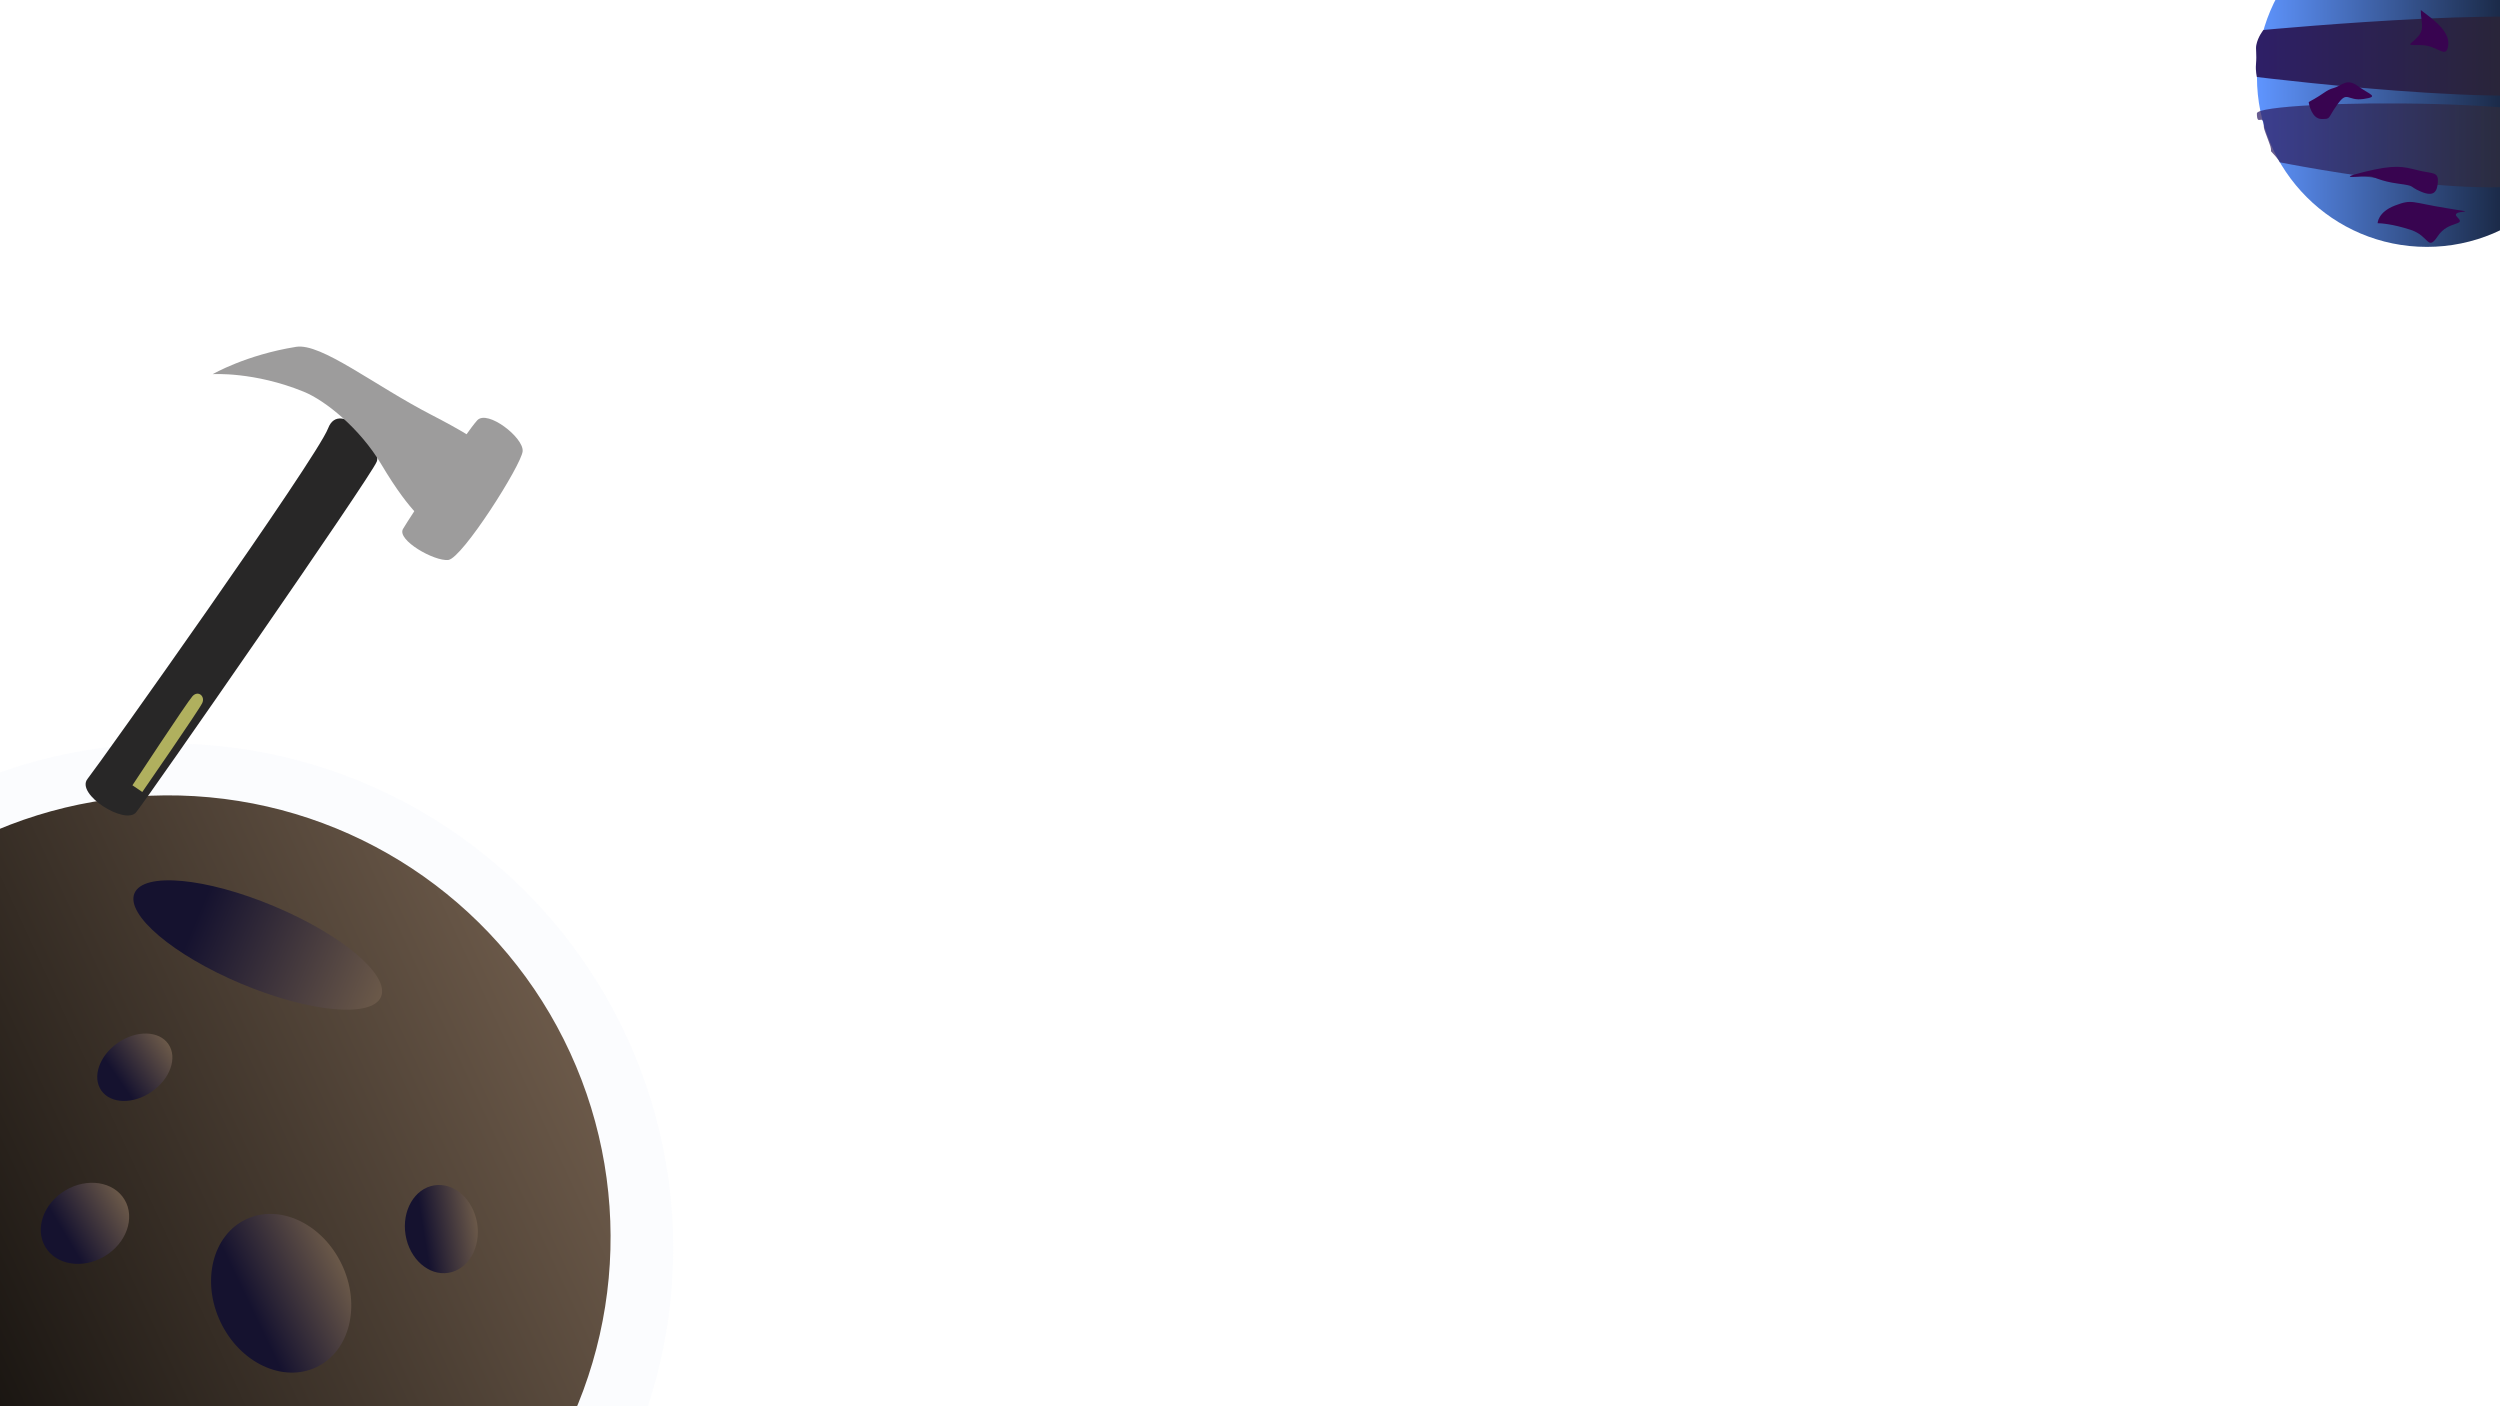 <svg id="e5Kob9cJHa81" xmlns="http://www.w3.org/2000/svg" xmlns:xlink="http://www.w3.org/1999/xlink" viewBox="0 0 1920 1080" shape-rendering="geometricPrecision" text-rendering="geometricPrecision"><defs><linearGradient id="e5Kob9cJHa85-fill" x1="0" y1="0.5" x2="1" y2="0.5" spreadMethod="pad" gradientUnits="objectBoundingBox" gradientTransform="translate(0 0)"><stop id="e5Kob9cJHa85-fill-0" offset="0%" stop-color="#000"/><stop id="e5Kob9cJHa85-fill-1" offset="100%" stop-color="#6b5949"/></linearGradient><linearGradient id="e5Kob9cJHa86-fill" x1="0" y1="0.5" x2="1" y2="0.5" spreadMethod="pad" gradientUnits="objectBoundingBox" gradientTransform="translate(0 0)"><stop id="e5Kob9cJHa86-fill-0" offset="25%" stop-color="#15122f"/><stop id="e5Kob9cJHa86-fill-1" offset="100%" stop-color="#6b5949"/></linearGradient><linearGradient id="e5Kob9cJHa87-fill" x1="0" y1="0.5" x2="1" y2="0.5" spreadMethod="pad" gradientUnits="objectBoundingBox" gradientTransform="translate(0 0)"><stop id="e5Kob9cJHa87-fill-0" offset="25%" stop-color="#15122f"/><stop id="e5Kob9cJHa87-fill-1" offset="100%" stop-color="#6b5949"/></linearGradient><linearGradient id="e5Kob9cJHa88-fill" x1="0" y1="0.5" x2="1" y2="0.5" spreadMethod="pad" gradientUnits="objectBoundingBox" gradientTransform="translate(0 0)"><stop id="e5Kob9cJHa88-fill-0" offset="25%" stop-color="#15122f"/><stop id="e5Kob9cJHa88-fill-1" offset="100%" stop-color="#6b5949"/></linearGradient><linearGradient id="e5Kob9cJHa89-fill" x1="0" y1="0.5" x2="1" y2="0.5" spreadMethod="pad" gradientUnits="objectBoundingBox" gradientTransform="translate(0 0)"><stop id="e5Kob9cJHa89-fill-0" offset="25%" stop-color="#15122f"/><stop id="e5Kob9cJHa89-fill-1" offset="100%" stop-color="#6b5949"/></linearGradient><linearGradient id="e5Kob9cJHa810-fill" x1="0" y1="0.5" x2="1" y2="0.5" spreadMethod="pad" gradientUnits="objectBoundingBox" gradientTransform="translate(0 0)"><stop id="e5Kob9cJHa810-fill-0" offset="25%" stop-color="#15122f"/><stop id="e5Kob9cJHa810-fill-1" offset="100%" stop-color="#6b5949"/></linearGradient><linearGradient id="e5Kob9cJHa817-fill" x1="0" y1="0.5" x2="1" y2="0.5" spreadMethod="pad" gradientUnits="objectBoundingBox" gradientTransform="translate(0 0)"><stop id="e5Kob9cJHa817-fill-0" offset="0%" stop-color="#5f95ff"/><stop id="e5Kob9cJHa817-fill-1" offset="100%" stop-color="#000"/></linearGradient><linearGradient id="e5Kob9cJHa818-fill" x1="0" y1="0.5" x2="1" y2="0.5" spreadMethod="pad" gradientUnits="objectBoundingBox" gradientTransform="translate(0 0)"><stop id="e5Kob9cJHa818-fill-0" offset="0%" stop-color="#2e1f67"/><stop id="e5Kob9cJHa818-fill-1" offset="100%" stop-color="#272727"/></linearGradient><linearGradient id="e5Kob9cJHa819-fill" x1="0" y1="0.5" x2="1" y2="0.5" spreadMethod="pad" gradientUnits="objectBoundingBox" gradientTransform="translate(0 0)"><stop id="e5Kob9cJHa819-fill-0" offset="0%" stop-color="#2e1f67"/><stop id="e5Kob9cJHa819-fill-1" offset="94%" stop-color="#313030"/></linearGradient></defs><g transform="translate(.398-2.388)"><ellipse rx="387.738" ry="387.738" transform="translate(128.895 961.12)" opacity="0.08" fill="#d2dbed" stroke-width="0"/><g transform="translate(0 0)"><ellipse rx="339.359" ry="339.359" transform="matrix(.909-.418 0.418 0.909 129.005 952.762)" fill="url(#e5Kob9cJHa85-fill)" stroke-width="0"/><ellipse rx="147.242" ry="60.299" transform="matrix(.643 0.27-.208 0.494 197.554 728.161)" fill="url(#e5Kob9cJHa86-fill)" stroke-width="0"/><ellipse rx="60.299" ry="60.299" transform="matrix(.504-.302 0.251 0.419 64.856 941.908)" fill="url(#e5Kob9cJHa87-fill)" stroke-width="0"/><ellipse rx="60.299" ry="60.299" transform="matrix(.456-.073 0.09 0.557 338.562 946.334)" fill="url(#e5Kob9cJHa88-fill)" stroke-width="0"/><ellipse rx="60.299" ry="60.299" transform="matrix(.427-.296 0.216 0.311 103.139 822.038)" fill="url(#e5Kob9cJHa89-fill)" stroke-width="0"/><ellipse rx="50.483" ry="37.862" transform="matrix(.921-.441 0.717 1.498 215.541 995.614)" fill="url(#e5Kob9cJHa810-fill)" stroke-width="0"/></g></g><g transform="matrix(.507-.166 0.166 0.507-339.051 315.043)"><path d="M0,0C28.756,3.181,581.368,17.439,628.234,0s23.43,126.299,0,134.622-602.935,3.382-628.234,0-28.756-137.803,0-134.622Z" transform="matrix(.774-.592 0.383 0.501 558.55 741.385)" fill="#282727" stroke-width="9" stroke-linecap="round" stroke-linejoin="round"/><path d="M76.445,79.517c26.749-24.951,124.277-16.755,216.411-27.511c92.277-10.773,114.334-4.385,128.336,6.526s12.846,110.048-8.983,121.577c-16.542,8.737-44.034,8.674-89.696-7.666-14.593-5.222-31.041-12.107-49.581-20.898-55.128-26.141-118.627-31.319-151.035-24.626-75.826,15.66-123.106,52.247-123.106,52.247s24.114-49.707,77.653-99.649Z" transform="matrix(.615 0.789-.789 0.615 1053.244 134.474)" fill="#9d9c9c" stroke-width="0"/><path d="M0,0c4.234-14.907,84.269-12.154,96.18,0s18.635,125.108,0,134.45-94.448,13.06-96.18,0-4.234-119.542,0-134.45Z" transform="matrix(.5 0.652-1.119 0.859 1252.589 425.254)" fill="#9d9c9c" stroke-width="0"/><path d="M0,0c0,0,142.441-10.445,154.524,0s10.698,98.039,0,109.478-154.524,0-154.524,0L0,0Z" transform="matrix(.789-.614 0.096 0.124 617.152 770.233)" fill="#b0b05e" stroke-width="0"/></g><g><ellipse rx="303.422" ry="303.422" transform="matrix(.43 0 0 0.43 1863.812 59.141)" fill="url(#e5Kob9cJHa817-fill)" stroke-width="0"/><path d="M1738.774,23.017c0,0-4.241,5.103-5.487,11.617-.624,3.263.447,6.444-.243,14.722-.44,5.289.689,9.784.689,9.784s261.049,32.24,261.049,0s1.209-13.106-5.136-36.124-250.873,0-250.873,0Z" transform="translate(-.447 0)" fill="url(#e5Kob9cJHa818-fill)" stroke-width="3.84"/><path d="M1727.947,23.017c0,11.089,5.009-1.34,5.34,10.277.062,2.191,2.089,6.417,3.699,11.171.831,2.452,2.022,4.779,1.787,7.596c6.702,7.08,6.702,8.49,6.702,8.49s202.54,40.697,223.03,3.721-5.505,6.096,15.353-24.493-255.913-27.85-255.913-16.761Z" transform="translate(5.34 64.087)" opacity="0.73" fill="url(#e5Kob9cJHa819-fill)" stroke-width="3.84"/><path d="M1815.216,132.157c24.328-6.082,30.41-4.211,41.638-1.404s15.907.936,15.439,8.889-3.275,11.696-13.1,7.486-3.339-4.211-17.31-6.082-17.778-5.146-21.989-5.614-29.007,2.807-4.678-3.275Z" transform="translate(0 0)" fill="#380450" stroke-width="1.84"/><path d="M1773.109,78.355c13.1-7.018,12.632-8.889,19.182-10.76s9.825-7.953,18.714-1.404s16.843,7.953,4.211,9.825-12.164-6.945-20.117,4.211-4.678,11.156-12.164,11.156-9.825-11.623-9.825-13.027Z" transform="translate(0 0)" fill="#380450" stroke-width="1.84"/><path d="M1859.193,8.178c0,9.357,3.275,13.778-2.339,20.117s-10.76,6.34,2.339,6.34s19.65,11.617,21.053,0-14.035-21.311-21.053-26.925" transform="translate(0 0)" fill="#380450" stroke-width="1.84"/><path d="M1826.031,179.836c1.881,0,11.02.39,25.448,5.11s12.771,16.821,20.814,4.72s22.023-7.559,14.988-14.372s21.732-2.271-7.035-6.814-27.299-7.381-40.757-2.271-13.458,13.627-13.458,13.627Z" transform="translate(0-8.407)" fill="#380450" stroke-width="1.84"/></g></svg>
